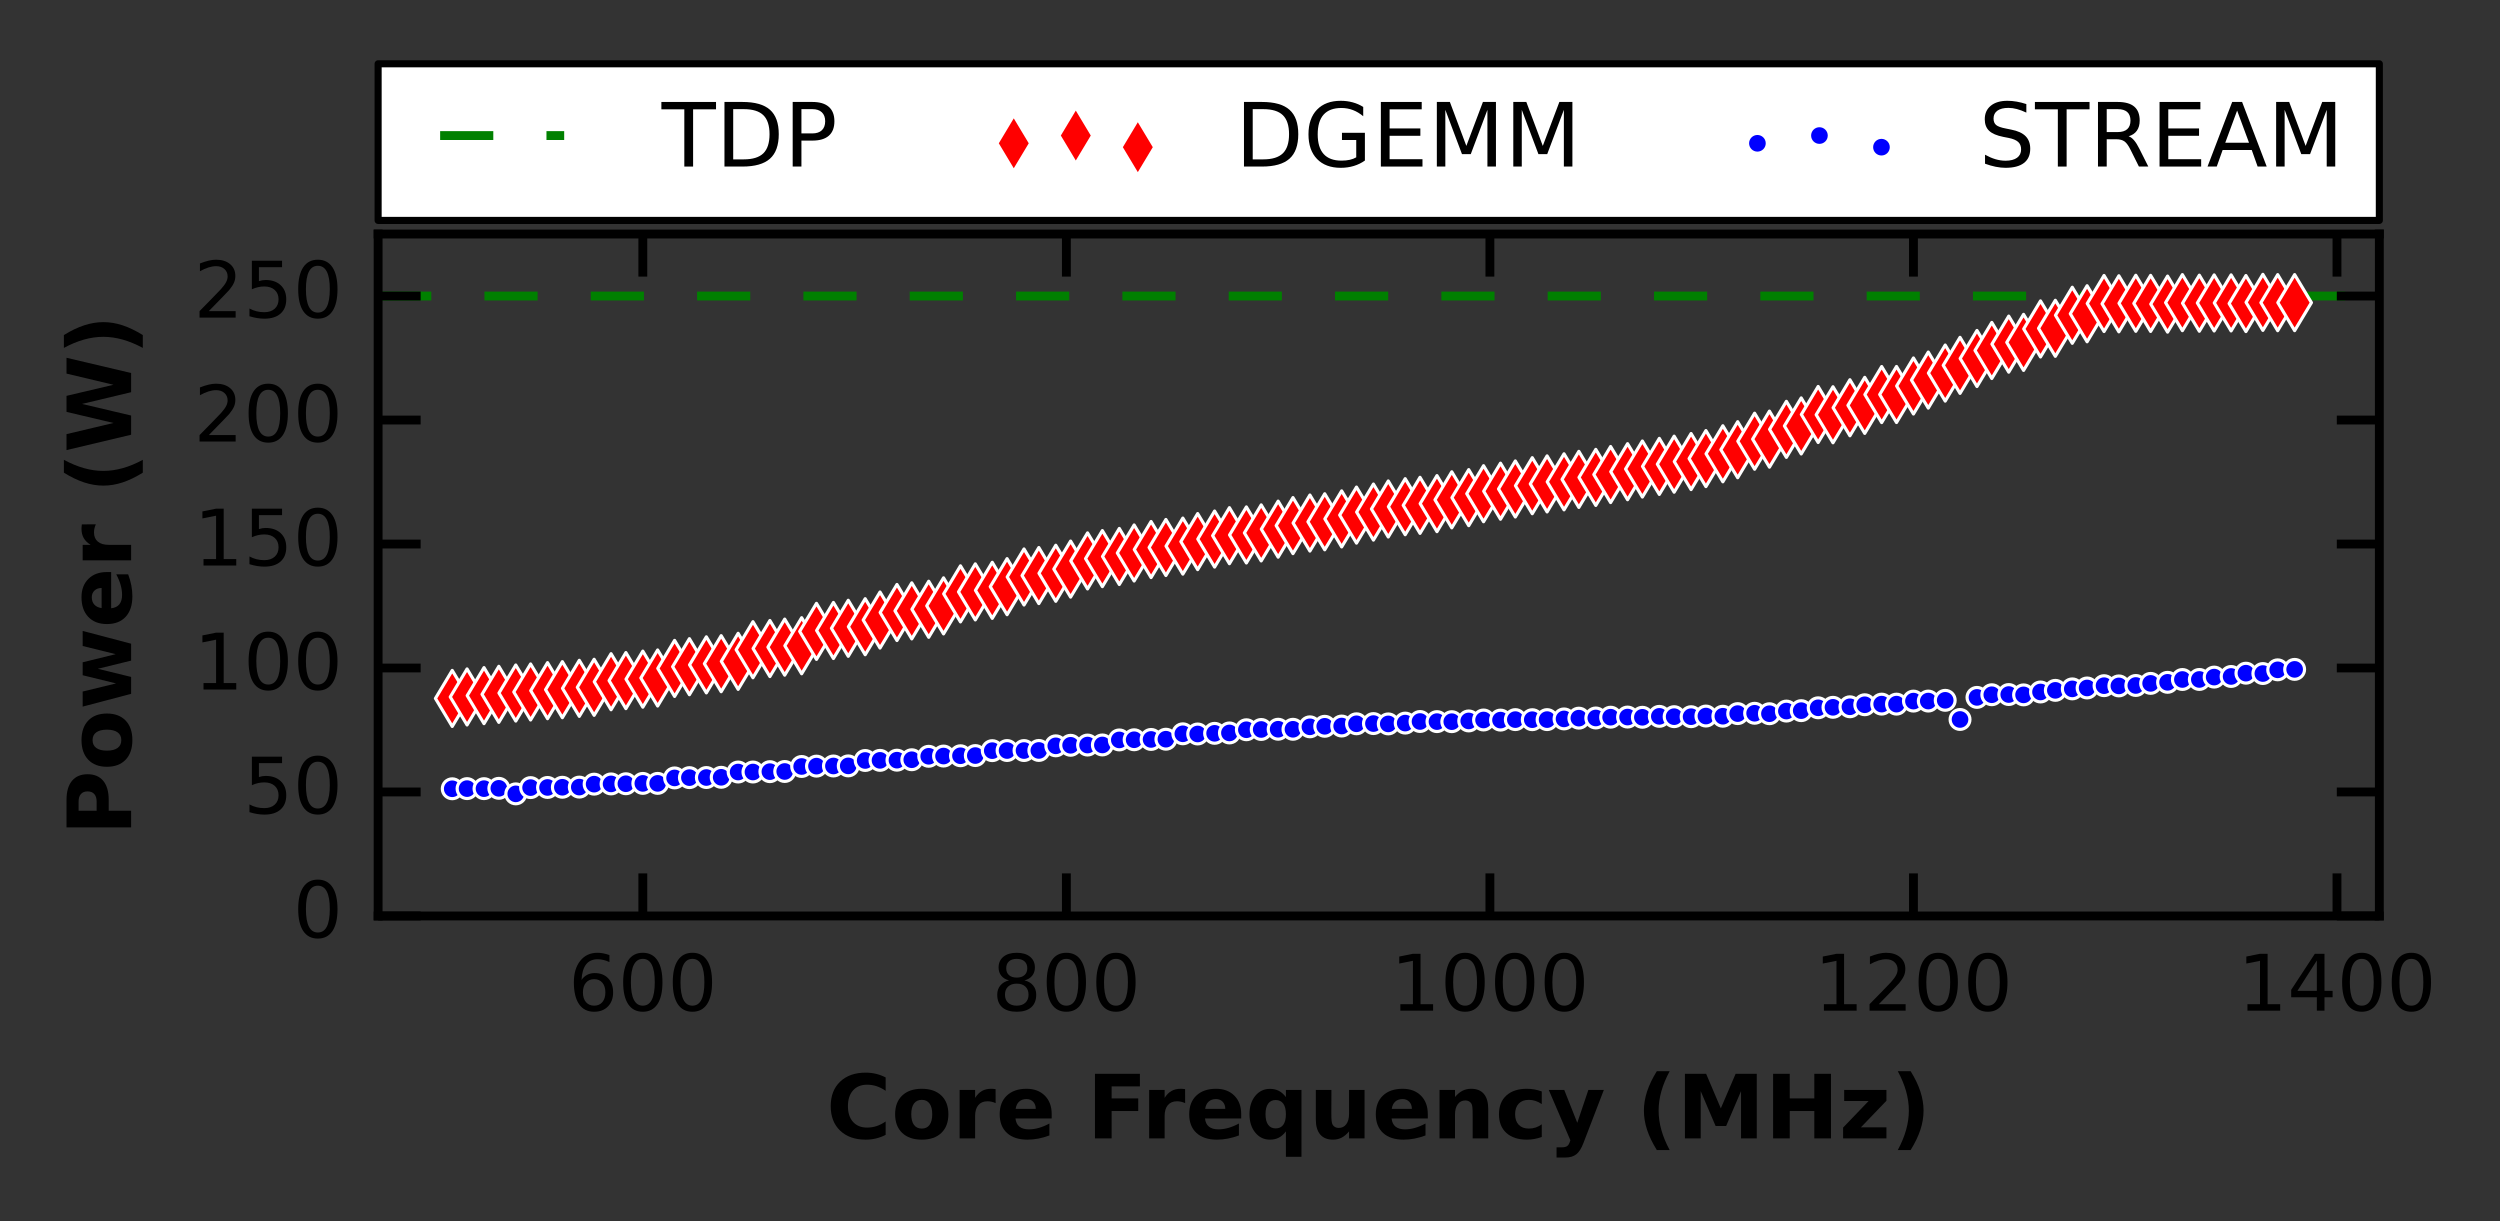 <?xml version="1.0" encoding="utf-8" standalone="no"?>
<!DOCTYPE svg PUBLIC "-//W3C//DTD SVG 1.1//EN"
  "http://www.w3.org/Graphics/SVG/1.1/DTD/svg11.dtd">
<!-- Created with matplotlib (https://matplotlib.org/) -->
<svg height="137.839pt" version="1.1" viewBox="0 0 282.156 137.839" width="282.156pt" xmlns="http://www.w3.org/2000/svg" xmlns:xlink="http://www.w3.org/1999/xlink">
 <rect x="0" y="0" width="282.156" height="137.839" fill="#333333" stroke="none"/>
 <defs>
  <style type="text/css">*{stroke-linecap:butt;stroke-linejoin:round;}</style>
 </defs>
 <g id="figure_1">
  <g id="patch_1">
   <path d="M 0 137.839 
L 282.156 137.839 
L 282.156 0 
L 0 0 
z
" style="fill:none;"/>
  </g>
  <g id="axes_1">
   <g id="patch_2">
    <path d="M 42.675 103.377 
L 268.538 103.377 
L 268.538 26.417 
L 42.675 26.417 
z
" style="fill:none;"/>
   </g>
   <g id="line2d_1">
    <path clip-path="url(#pa6b43db8f6)" d="M 42.675 33.414 
L 268.538 33.414 
" style="fill:none;stroke:#008000;stroke-dasharray:6,6;stroke-dashoffset:0;"/>
   </g>
   <g id="PathCollection_1">
    <defs>
     <path d="M -0 3.162 
L 1.897 0 
L 0 -3.162 
L -1.897 -0 
z
" id="m3a61715616" style="stroke:#ffffff;stroke-width:0.358;"/>
    </defs>
    <g clip-path="url(#pa6b43db8f6)">
     <use style="fill:#ff0000;stroke:#ffffff;stroke-width:0.358;" x="51.04" xlink:href="#m3a61715616" y="78.826"/>
     <use style="fill:#ff0000;stroke:#ffffff;stroke-width:0.358;" x="52.713" xlink:href="#m3a61715616" y="78.659"/>
     <use style="fill:#ff0000;stroke:#ffffff;stroke-width:0.358;" x="54.626" xlink:href="#m3a61715616" y="78.51"/>
     <use style="fill:#ff0000;stroke:#ffffff;stroke-width:0.358;" x="56.299" xlink:href="#m3a61715616" y="78.365"/>
     <use style="fill:#ff0000;stroke:#ffffff;stroke-width:0.358;" x="58.211" xlink:href="#m3a61715616" y="78.217"/>
     <use style="fill:#ff0000;stroke:#ffffff;stroke-width:0.358;" x="59.884" xlink:href="#m3a61715616" y="78.098"/>
     <use style="fill:#ff0000;stroke:#ffffff;stroke-width:0.358;" x="61.796" xlink:href="#m3a61715616" y="77.949"/>
     <use style="fill:#ff0000;stroke:#ffffff;stroke-width:0.358;" x="63.469" xlink:href="#m3a61715616" y="77.839"/>
     <use style="fill:#ff0000;stroke:#ffffff;stroke-width:0.358;" x="65.381" xlink:href="#m3a61715616" y="77.688"/>
     <use style="fill:#ff0000;stroke:#ffffff;stroke-width:0.358;" x="67.054" xlink:href="#m3a61715616" y="77.571"/>
     <use style="fill:#ff0000;stroke:#ffffff;stroke-width:0.358;" x="68.966" xlink:href="#m3a61715616" y="76.941"/>
     <use style="fill:#ff0000;stroke:#ffffff;stroke-width:0.358;" x="70.639" xlink:href="#m3a61715616" y="76.814"/>
     <use style="fill:#ff0000;stroke:#ffffff;stroke-width:0.358;" x="72.551" xlink:href="#m3a61715616" y="76.65"/>
     <use style="fill:#ff0000;stroke:#ffffff;stroke-width:0.358;" x="74.224" xlink:href="#m3a61715616" y="76.52"/>
     <use style="fill:#ff0000;stroke:#ffffff;stroke-width:0.358;" x="76.136" xlink:href="#m3a61715616" y="75.439"/>
     <use style="fill:#ff0000;stroke:#ffffff;stroke-width:0.358;" x="77.809" xlink:href="#m3a61715616" y="75.244"/>
     <use style="fill:#ff0000;stroke:#ffffff;stroke-width:0.358;" x="79.721" xlink:href="#m3a61715616" y="75.037"/>
     <use style="fill:#ff0000;stroke:#ffffff;stroke-width:0.358;" x="81.394" xlink:href="#m3a61715616" y="74.905"/>
     <use style="fill:#ff0000;stroke:#ffffff;stroke-width:0.358;" x="83.307" xlink:href="#m3a61715616" y="74.64"/>
     <use style="fill:#ff0000;stroke:#ffffff;stroke-width:0.358;" x="84.98" xlink:href="#m3a61715616" y="73.33"/>
     <use style="fill:#ff0000;stroke:#ffffff;stroke-width:0.358;" x="86.892" xlink:href="#m3a61715616" y="73.195"/>
     <use style="fill:#ff0000;stroke:#ffffff;stroke-width:0.358;" x="88.565" xlink:href="#m3a61715616" y="73.037"/>
     <use style="fill:#ff0000;stroke:#ffffff;stroke-width:0.358;" x="90.477" xlink:href="#m3a61715616" y="72.88"/>
     <use style="fill:#ff0000;stroke:#ffffff;stroke-width:0.358;" x="92.15" xlink:href="#m3a61715616" y="71.258"/>
     <use style="fill:#ff0000;stroke:#ffffff;stroke-width:0.358;" x="94.062" xlink:href="#m3a61715616" y="71.157"/>
     <use style="fill:#ff0000;stroke:#ffffff;stroke-width:0.358;" x="95.735" xlink:href="#m3a61715616" y="70.91"/>
     <use style="fill:#ff0000;stroke:#ffffff;stroke-width:0.358;" x="97.647" xlink:href="#m3a61715616" y="70.733"/>
     <use style="fill:#ff0000;stroke:#ffffff;stroke-width:0.358;" x="99.32" xlink:href="#m3a61715616" y="69.979"/>
     <use style="fill:#ff0000;stroke:#ffffff;stroke-width:0.358;" x="101.232" xlink:href="#m3a61715616" y="69.128"/>
     <use style="fill:#ff0000;stroke:#ffffff;stroke-width:0.358;" x="102.905" xlink:href="#m3a61715616" y="68.944"/>
     <use style="fill:#ff0000;stroke:#ffffff;stroke-width:0.358;" x="104.817" xlink:href="#m3a61715616" y="68.764"/>
     <use style="fill:#ff0000;stroke:#ffffff;stroke-width:0.358;" x="106.49" xlink:href="#m3a61715616" y="68.379"/>
     <use style="fill:#ff0000;stroke:#ffffff;stroke-width:0.358;" x="108.402" xlink:href="#m3a61715616" y="67.025"/>
     <use style="fill:#ff0000;stroke:#ffffff;stroke-width:0.358;" x="110.075" xlink:href="#m3a61715616" y="66.802"/>
     <use style="fill:#ff0000;stroke:#ffffff;stroke-width:0.358;" x="111.988" xlink:href="#m3a61715616" y="66.627"/>
     <use style="fill:#ff0000;stroke:#ffffff;stroke-width:0.358;" x="113.661" xlink:href="#m3a61715616" y="66.213"/>
     <use style="fill:#ff0000;stroke:#ffffff;stroke-width:0.358;" x="115.573" xlink:href="#m3a61715616" y="65.12"/>
     <use style="fill:#ff0000;stroke:#ffffff;stroke-width:0.358;" x="117.246" xlink:href="#m3a61715616" y="64.961"/>
     <use style="fill:#ff0000;stroke:#ffffff;stroke-width:0.358;" x="119.158" xlink:href="#m3a61715616" y="64.701"/>
     <use style="fill:#ff0000;stroke:#ffffff;stroke-width:0.358;" x="120.831" xlink:href="#m3a61715616" y="64.228"/>
     <use style="fill:#ff0000;stroke:#ffffff;stroke-width:0.358;" x="122.743" xlink:href="#m3a61715616" y="63.305"/>
     <use style="fill:#ff0000;stroke:#ffffff;stroke-width:0.358;" x="124.416" xlink:href="#m3a61715616" y="63.046"/>
     <use style="fill:#ff0000;stroke:#ffffff;stroke-width:0.358;" x="126.328" xlink:href="#m3a61715616" y="62.805"/>
     <use style="fill:#ff0000;stroke:#ffffff;stroke-width:0.358;" x="128.001" xlink:href="#m3a61715616" y="62.411"/>
     <use style="fill:#ff0000;stroke:#ffffff;stroke-width:0.358;" x="129.913" xlink:href="#m3a61715616" y="62.022"/>
     <use style="fill:#ff0000;stroke:#ffffff;stroke-width:0.358;" x="131.586" xlink:href="#m3a61715616" y="61.79"/>
     <use style="fill:#ff0000;stroke:#ffffff;stroke-width:0.358;" x="133.498" xlink:href="#m3a61715616" y="61.634"/>
     <use style="fill:#ff0000;stroke:#ffffff;stroke-width:0.358;" x="135.171" xlink:href="#m3a61715616" y="61.127"/>
     <use style="fill:#ff0000;stroke:#ffffff;stroke-width:0.358;" x="137.083" xlink:href="#m3a61715616" y="60.839"/>
     <use style="fill:#ff0000;stroke:#ffffff;stroke-width:0.358;" x="138.756" xlink:href="#m3a61715616" y="60.459"/>
     <use style="fill:#ff0000;stroke:#ffffff;stroke-width:0.358;" x="140.669" xlink:href="#m3a61715616" y="60.375"/>
     <use style="fill:#ff0000;stroke:#ffffff;stroke-width:0.358;" x="142.342" xlink:href="#m3a61715616" y="60.145"/>
     <use style="fill:#ff0000;stroke:#ffffff;stroke-width:0.358;" x="144.254" xlink:href="#m3a61715616" y="59.721"/>
     <use style="fill:#ff0000;stroke:#ffffff;stroke-width:0.358;" x="145.927" xlink:href="#m3a61715616" y="59.321"/>
     <use style="fill:#ff0000;stroke:#ffffff;stroke-width:0.358;" x="147.839" xlink:href="#m3a61715616" y="59.032"/>
     <use style="fill:#ff0000;stroke:#ffffff;stroke-width:0.358;" x="149.512" xlink:href="#m3a61715616" y="58.89"/>
     <use style="fill:#ff0000;stroke:#ffffff;stroke-width:0.358;" x="151.424" xlink:href="#m3a61715616" y="58.564"/>
     <use style="fill:#ff0000;stroke:#ffffff;stroke-width:0.358;" x="153.097" xlink:href="#m3a61715616" y="58.135"/>
     <use style="fill:#ff0000;stroke:#ffffff;stroke-width:0.358;" x="155.009" xlink:href="#m3a61715616" y="57.794"/>
     <use style="fill:#ff0000;stroke:#ffffff;stroke-width:0.358;" x="156.682" xlink:href="#m3a61715616" y="57.445"/>
     <use style="fill:#ff0000;stroke:#ffffff;stroke-width:0.358;" x="158.594" xlink:href="#m3a61715616" y="57.187"/>
     <use style="fill:#ff0000;stroke:#ffffff;stroke-width:0.358;" x="160.267" xlink:href="#m3a61715616" y="57.034"/>
     <use style="fill:#ff0000;stroke:#ffffff;stroke-width:0.358;" x="162.179" xlink:href="#m3a61715616" y="56.841"/>
     <use style="fill:#ff0000;stroke:#ffffff;stroke-width:0.358;" x="163.852" xlink:href="#m3a61715616" y="56.411"/>
     <use style="fill:#ff0000;stroke:#ffffff;stroke-width:0.358;" x="165.764" xlink:href="#m3a61715616" y="56.166"/>
     <use style="fill:#ff0000;stroke:#ffffff;stroke-width:0.358;" x="167.437" xlink:href="#m3a61715616" y="55.722"/>
     <use style="fill:#ff0000;stroke:#ffffff;stroke-width:0.358;" x="169.35" xlink:href="#m3a61715616" y="55.437"/>
     <use style="fill:#ff0000;stroke:#ffffff;stroke-width:0.358;" x="171.023" xlink:href="#m3a61715616" y="55.186"/>
     <use style="fill:#ff0000;stroke:#ffffff;stroke-width:0.358;" x="172.935" xlink:href="#m3a61715616" y="54.818"/>
     <use style="fill:#ff0000;stroke:#ffffff;stroke-width:0.358;" x="174.608" xlink:href="#m3a61715616" y="54.616"/>
     <use style="fill:#ff0000;stroke:#ffffff;stroke-width:0.358;" x="176.52" xlink:href="#m3a61715616" y="54.38"/>
     <use style="fill:#ff0000;stroke:#ffffff;stroke-width:0.358;" x="178.193" xlink:href="#m3a61715616" y="54.105"/>
     <use style="fill:#ff0000;stroke:#ffffff;stroke-width:0.358;" x="180.105" xlink:href="#m3a61715616" y="53.881"/>
     <use style="fill:#ff0000;stroke:#ffffff;stroke-width:0.358;" x="181.778" xlink:href="#m3a61715616" y="53.558"/>
     <use style="fill:#ff0000;stroke:#ffffff;stroke-width:0.358;" x="183.69" xlink:href="#m3a61715616" y="53.237"/>
     <use style="fill:#ff0000;stroke:#ffffff;stroke-width:0.358;" x="185.363" xlink:href="#m3a61715616" y="52.934"/>
     <use style="fill:#ff0000;stroke:#ffffff;stroke-width:0.358;" x="187.275" xlink:href="#m3a61715616" y="52.638"/>
     <use style="fill:#ff0000;stroke:#ffffff;stroke-width:0.358;" x="188.948" xlink:href="#m3a61715616" y="52.389"/>
     <use style="fill:#ff0000;stroke:#ffffff;stroke-width:0.358;" x="190.86" xlink:href="#m3a61715616" y="52.092"/>
     <use style="fill:#ff0000;stroke:#ffffff;stroke-width:0.358;" x="192.533" xlink:href="#m3a61715616" y="51.757"/>
     <use style="fill:#ff0000;stroke:#ffffff;stroke-width:0.358;" x="194.445" xlink:href="#m3a61715616" y="51.215"/>
     <use style="fill:#ff0000;stroke:#ffffff;stroke-width:0.358;" x="196.118" xlink:href="#m3a61715616" y="50.756"/>
     <use style="fill:#ff0000;stroke:#ffffff;stroke-width:0.358;" x="198.03" xlink:href="#m3a61715616" y="49.797"/>
     <use style="fill:#ff0000;stroke:#ffffff;stroke-width:0.358;" x="199.704" xlink:href="#m3a61715616" y="49.562"/>
     <use style="fill:#ff0000;stroke:#ffffff;stroke-width:0.358;" x="201.616" xlink:href="#m3a61715616" y="48.458"/>
     <use style="fill:#ff0000;stroke:#ffffff;stroke-width:0.358;" x="203.289" xlink:href="#m3a61715616" y="48.072"/>
     <use style="fill:#ff0000;stroke:#ffffff;stroke-width:0.358;" x="205.201" xlink:href="#m3a61715616" y="46.78"/>
     <use style="fill:#ff0000;stroke:#ffffff;stroke-width:0.358;" x="206.874" xlink:href="#m3a61715616" y="46.811"/>
     <use style="fill:#ff0000;stroke:#ffffff;stroke-width:0.358;" x="208.786" xlink:href="#m3a61715616" y="46.02"/>
     <use style="fill:#ff0000;stroke:#ffffff;stroke-width:0.358;" x="210.459" xlink:href="#m3a61715616" y="45.752"/>
     <use style="fill:#ff0000;stroke:#ffffff;stroke-width:0.358;" x="212.371" xlink:href="#m3a61715616" y="44.531"/>
     <use style="fill:#ff0000;stroke:#ffffff;stroke-width:0.358;" x="214.044" xlink:href="#m3a61715616" y="44.524"/>
     <use style="fill:#ff0000;stroke:#ffffff;stroke-width:0.358;" x="215.956" xlink:href="#m3a61715616" y="43.563"/>
     <use style="fill:#ff0000;stroke:#ffffff;stroke-width:0.358;" x="217.629" xlink:href="#m3a61715616" y="42.897"/>
     <use style="fill:#ff0000;stroke:#ffffff;stroke-width:0.358;" x="219.541" xlink:href="#m3a61715616" y="42.106"/>
     <use style="fill:#ff0000;stroke:#ffffff;stroke-width:0.358;" x="221.214" xlink:href="#m3a61715616" y="41.235"/>
     <use style="fill:#ff0000;stroke:#ffffff;stroke-width:0.358;" x="223.126" xlink:href="#m3a61715616" y="40.46"/>
     <use style="fill:#ff0000;stroke:#ffffff;stroke-width:0.358;" x="224.799" xlink:href="#m3a61715616" y="39.554"/>
     <use style="fill:#ff0000;stroke:#ffffff;stroke-width:0.358;" x="226.711" xlink:href="#m3a61715616" y="38.839"/>
     <use style="fill:#ff0000;stroke:#ffffff;stroke-width:0.358;" x="228.385" xlink:href="#m3a61715616" y="38.642"/>
     <use style="fill:#ff0000;stroke:#ffffff;stroke-width:0.358;" x="230.297" xlink:href="#m3a61715616" y="37.124"/>
     <use style="fill:#ff0000;stroke:#ffffff;stroke-width:0.358;" x="231.97" xlink:href="#m3a61715616" y="37.054"/>
     <use style="fill:#ff0000;stroke:#ffffff;stroke-width:0.358;" x="233.882" xlink:href="#m3a61715616" y="35.583"/>
     <use style="fill:#ff0000;stroke:#ffffff;stroke-width:0.358;" x="235.555" xlink:href="#m3a61715616" y="35.411"/>
     <use style="fill:#ff0000;stroke:#ffffff;stroke-width:0.358;" x="237.467" xlink:href="#m3a61715616" y="34.254"/>
     <use style="fill:#ff0000;stroke:#ffffff;stroke-width:0.358;" x="239.14" xlink:href="#m3a61715616" y="34.288"/>
     <use style="fill:#ff0000;stroke:#ffffff;stroke-width:0.358;" x="241.052" xlink:href="#m3a61715616" y="34.229"/>
     <use style="fill:#ff0000;stroke:#ffffff;stroke-width:0.358;" x="242.725" xlink:href="#m3a61715616" y="34.243"/>
     <use style="fill:#ff0000;stroke:#ffffff;stroke-width:0.358;" x="244.637" xlink:href="#m3a61715616" y="34.323"/>
     <use style="fill:#ff0000;stroke:#ffffff;stroke-width:0.358;" x="246.31" xlink:href="#m3a61715616" y="34.157"/>
     <use style="fill:#ff0000;stroke:#ffffff;stroke-width:0.358;" x="248.222" xlink:href="#m3a61715616" y="34.221"/>
     <use style="fill:#ff0000;stroke:#ffffff;stroke-width:0.358;" x="249.895" xlink:href="#m3a61715616" y="34.191"/>
     <use style="fill:#ff0000;stroke:#ffffff;stroke-width:0.358;" x="251.807" xlink:href="#m3a61715616" y="34.187"/>
     <use style="fill:#ff0000;stroke:#ffffff;stroke-width:0.358;" x="253.48" xlink:href="#m3a61715616" y="34.259"/>
     <use style="fill:#ff0000;stroke:#ffffff;stroke-width:0.358;" x="255.392" xlink:href="#m3a61715616" y="34.124"/>
     <use style="fill:#ff0000;stroke:#ffffff;stroke-width:0.358;" x="257.066" xlink:href="#m3a61715616" y="34.159"/>
     <use style="fill:#ff0000;stroke:#ffffff;stroke-width:0.358;" x="258.978" xlink:href="#m3a61715616" y="34.155"/>
    </g>
   </g>
   <g id="PathCollection_2">
    <defs>
     <path d="M 0 1.118 
C 0.297 1.118 0.581 1 0.791 0.791 
C 1 0.581 1.118 0.297 1.118 0 
C 1.118 -0.297 1 -0.581 0.791 -0.791 
C 0.581 -1 0.297 -1.118 0 -1.118 
C -0.297 -1.118 -0.581 -1 -0.791 -0.791 
C -1 -0.581 -1.118 -0.297 -1.118 0 
C -1.118 0.297 -1 0.581 -0.791 0.791 
C -0.581 1 -0.297 1.118 0 1.118 
z
" id="m3065412490" style="stroke:#ffffff;stroke-width:0.358;"/>
    </defs>
    <g clip-path="url(#pa6b43db8f6)">
     <use style="fill:#0000ff;stroke:#ffffff;stroke-width:0.358;" x="51.04" xlink:href="#m3065412490" y="89.023"/>
     <use style="fill:#0000ff;stroke:#ffffff;stroke-width:0.358;" x="52.713" xlink:href="#m3065412490" y="89.005"/>
     <use style="fill:#0000ff;stroke:#ffffff;stroke-width:0.358;" x="54.626" xlink:href="#m3065412490" y="89.009"/>
     <use style="fill:#0000ff;stroke:#ffffff;stroke-width:0.358;" x="56.299" xlink:href="#m3065412490" y="88.972"/>
     <use style="fill:#0000ff;stroke:#ffffff;stroke-width:0.358;" x="58.211" xlink:href="#m3065412490" y="89.597"/>
     <use style="fill:#0000ff;stroke:#ffffff;stroke-width:0.358;" x="59.884" xlink:href="#m3065412490" y="88.891"/>
     <use style="fill:#0000ff;stroke:#ffffff;stroke-width:0.358;" x="61.796" xlink:href="#m3065412490" y="88.874"/>
     <use style="fill:#0000ff;stroke:#ffffff;stroke-width:0.358;" x="63.469" xlink:href="#m3065412490" y="88.853"/>
     <use style="fill:#0000ff;stroke:#ffffff;stroke-width:0.358;" x="65.381" xlink:href="#m3065412490" y="88.834"/>
     <use style="fill:#0000ff;stroke:#ffffff;stroke-width:0.358;" x="67.054" xlink:href="#m3065412490" y="88.502"/>
     <use style="fill:#0000ff;stroke:#ffffff;stroke-width:0.358;" x="68.966" xlink:href="#m3065412490" y="88.475"/>
     <use style="fill:#0000ff;stroke:#ffffff;stroke-width:0.358;" x="70.639" xlink:href="#m3065412490" y="88.455"/>
     <use style="fill:#0000ff;stroke:#ffffff;stroke-width:0.358;" x="72.551" xlink:href="#m3065412490" y="88.416"/>
     <use style="fill:#0000ff;stroke:#ffffff;stroke-width:0.358;" x="74.224" xlink:href="#m3065412490" y="88.414"/>
     <use style="fill:#0000ff;stroke:#ffffff;stroke-width:0.358;" x="76.136" xlink:href="#m3065412490" y="87.798"/>
     <use style="fill:#0000ff;stroke:#ffffff;stroke-width:0.358;" x="77.809" xlink:href="#m3065412490" y="87.765"/>
     <use style="fill:#0000ff;stroke:#ffffff;stroke-width:0.358;" x="79.721" xlink:href="#m3065412490" y="87.753"/>
     <use style="fill:#0000ff;stroke:#ffffff;stroke-width:0.358;" x="81.394" xlink:href="#m3065412490" y="87.728"/>
     <use style="fill:#0000ff;stroke:#ffffff;stroke-width:0.358;" x="83.307" xlink:href="#m3065412490" y="87.132"/>
     <use style="fill:#0000ff;stroke:#ffffff;stroke-width:0.358;" x="84.98" xlink:href="#m3065412490" y="87.131"/>
     <use style="fill:#0000ff;stroke:#ffffff;stroke-width:0.358;" x="86.892" xlink:href="#m3065412490" y="87.09"/>
     <use style="fill:#0000ff;stroke:#ffffff;stroke-width:0.358;" x="88.565" xlink:href="#m3065412490" y="87.072"/>
     <use style="fill:#0000ff;stroke:#ffffff;stroke-width:0.358;" x="90.477" xlink:href="#m3065412490" y="86.507"/>
     <use style="fill:#0000ff;stroke:#ffffff;stroke-width:0.358;" x="92.15" xlink:href="#m3065412490" y="86.468"/>
     <use style="fill:#0000ff;stroke:#ffffff;stroke-width:0.358;" x="94.062" xlink:href="#m3065412490" y="86.451"/>
     <use style="fill:#0000ff;stroke:#ffffff;stroke-width:0.358;" x="95.735" xlink:href="#m3065412490" y="86.44"/>
     <use style="fill:#0000ff;stroke:#ffffff;stroke-width:0.358;" x="97.647" xlink:href="#m3065412490" y="85.83"/>
     <use style="fill:#0000ff;stroke:#ffffff;stroke-width:0.358;" x="99.32" xlink:href="#m3065412490" y="85.816"/>
     <use style="fill:#0000ff;stroke:#ffffff;stroke-width:0.358;" x="101.232" xlink:href="#m3065412490" y="85.795"/>
     <use style="fill:#0000ff;stroke:#ffffff;stroke-width:0.358;" x="102.905" xlink:href="#m3065412490" y="85.746"/>
     <use style="fill:#0000ff;stroke:#ffffff;stroke-width:0.358;" x="104.817" xlink:href="#m3065412490" y="85.356"/>
     <use style="fill:#0000ff;stroke:#ffffff;stroke-width:0.358;" x="106.49" xlink:href="#m3065412490" y="85.33"/>
     <use style="fill:#0000ff;stroke:#ffffff;stroke-width:0.358;" x="108.402" xlink:href="#m3065412490" y="85.296"/>
     <use style="fill:#0000ff;stroke:#ffffff;stroke-width:0.358;" x="110.075" xlink:href="#m3065412490" y="85.274"/>
     <use style="fill:#0000ff;stroke:#ffffff;stroke-width:0.358;" x="111.988" xlink:href="#m3065412490" y="84.72"/>
     <use style="fill:#0000ff;stroke:#ffffff;stroke-width:0.358;" x="113.661" xlink:href="#m3065412490" y="84.706"/>
     <use style="fill:#0000ff;stroke:#ffffff;stroke-width:0.358;" x="115.573" xlink:href="#m3065412490" y="84.708"/>
     <use style="fill:#0000ff;stroke:#ffffff;stroke-width:0.358;" x="117.246" xlink:href="#m3065412490" y="84.697"/>
     <use style="fill:#0000ff;stroke:#ffffff;stroke-width:0.358;" x="119.158" xlink:href="#m3065412490" y="84.176"/>
     <use style="fill:#0000ff;stroke:#ffffff;stroke-width:0.358;" x="120.831" xlink:href="#m3065412490" y="84.115"/>
     <use style="fill:#0000ff;stroke:#ffffff;stroke-width:0.358;" x="122.743" xlink:href="#m3065412490" y="84.088"/>
     <use style="fill:#0000ff;stroke:#ffffff;stroke-width:0.358;" x="124.416" xlink:href="#m3065412490" y="84.077"/>
     <use style="fill:#0000ff;stroke:#ffffff;stroke-width:0.358;" x="126.328" xlink:href="#m3065412490" y="83.51"/>
     <use style="fill:#0000ff;stroke:#ffffff;stroke-width:0.358;" x="128.001" xlink:href="#m3065412490" y="83.491"/>
     <use style="fill:#0000ff;stroke:#ffffff;stroke-width:0.358;" x="129.913" xlink:href="#m3065412490" y="83.455"/>
     <use style="fill:#0000ff;stroke:#ffffff;stroke-width:0.358;" x="131.586" xlink:href="#m3065412490" y="83.429"/>
     <use style="fill:#0000ff;stroke:#ffffff;stroke-width:0.358;" x="133.498" xlink:href="#m3065412490" y="82.819"/>
     <use style="fill:#0000ff;stroke:#ffffff;stroke-width:0.358;" x="135.171" xlink:href="#m3065412490" y="82.839"/>
     <use style="fill:#0000ff;stroke:#ffffff;stroke-width:0.358;" x="137.083" xlink:href="#m3065412490" y="82.765"/>
     <use style="fill:#0000ff;stroke:#ffffff;stroke-width:0.358;" x="138.756" xlink:href="#m3065412490" y="82.721"/>
     <use style="fill:#0000ff;stroke:#ffffff;stroke-width:0.358;" x="140.669" xlink:href="#m3065412490" y="82.361"/>
     <use style="fill:#0000ff;stroke:#ffffff;stroke-width:0.358;" x="142.342" xlink:href="#m3065412490" y="82.33"/>
     <use style="fill:#0000ff;stroke:#ffffff;stroke-width:0.358;" x="144.254" xlink:href="#m3065412490" y="82.303"/>
     <use style="fill:#0000ff;stroke:#ffffff;stroke-width:0.358;" x="145.927" xlink:href="#m3065412490" y="82.309"/>
     <use style="fill:#0000ff;stroke:#ffffff;stroke-width:0.358;" x="147.839" xlink:href="#m3065412490" y="82.031"/>
     <use style="fill:#0000ff;stroke:#ffffff;stroke-width:0.358;" x="149.512" xlink:href="#m3065412490" y="81.971"/>
     <use style="fill:#0000ff;stroke:#ffffff;stroke-width:0.358;" x="151.424" xlink:href="#m3065412490" y="81.942"/>
     <use style="fill:#0000ff;stroke:#ffffff;stroke-width:0.358;" x="153.097" xlink:href="#m3065412490" y="81.689"/>
     <use style="fill:#0000ff;stroke:#ffffff;stroke-width:0.358;" x="155.009" xlink:href="#m3065412490" y="81.664"/>
     <use style="fill:#0000ff;stroke:#ffffff;stroke-width:0.358;" x="156.682" xlink:href="#m3065412490" y="81.702"/>
     <use style="fill:#0000ff;stroke:#ffffff;stroke-width:0.358;" x="158.594" xlink:href="#m3065412490" y="81.61"/>
     <use style="fill:#0000ff;stroke:#ffffff;stroke-width:0.358;" x="160.267" xlink:href="#m3065412490" y="81.43"/>
     <use style="fill:#0000ff;stroke:#ffffff;stroke-width:0.358;" x="162.179" xlink:href="#m3065412490" y="81.443"/>
     <use style="fill:#0000ff;stroke:#ffffff;stroke-width:0.358;" x="163.852" xlink:href="#m3065412490" y="81.45"/>
     <use style="fill:#0000ff;stroke:#ffffff;stroke-width:0.358;" x="165.764" xlink:href="#m3065412490" y="81.367"/>
     <use style="fill:#0000ff;stroke:#ffffff;stroke-width:0.358;" x="167.437" xlink:href="#m3065412490" y="81.26"/>
     <use style="fill:#0000ff;stroke:#ffffff;stroke-width:0.358;" x="169.35" xlink:href="#m3065412490" y="81.273"/>
     <use style="fill:#0000ff;stroke:#ffffff;stroke-width:0.358;" x="171.023" xlink:href="#m3065412490" y="81.217"/>
     <use style="fill:#0000ff;stroke:#ffffff;stroke-width:0.358;" x="172.935" xlink:href="#m3065412490" y="81.226"/>
     <use style="fill:#0000ff;stroke:#ffffff;stroke-width:0.358;" x="174.608" xlink:href="#m3065412490" y="81.216"/>
     <use style="fill:#0000ff;stroke:#ffffff;stroke-width:0.358;" x="176.52" xlink:href="#m3065412490" y="81.139"/>
     <use style="fill:#0000ff;stroke:#ffffff;stroke-width:0.358;" x="178.193" xlink:href="#m3065412490" y="81.053"/>
     <use style="fill:#0000ff;stroke:#ffffff;stroke-width:0.358;" x="180.105" xlink:href="#m3065412490" y="81.033"/>
     <use style="fill:#0000ff;stroke:#ffffff;stroke-width:0.358;" x="181.778" xlink:href="#m3065412490" y="80.945"/>
     <use style="fill:#0000ff;stroke:#ffffff;stroke-width:0.358;" x="183.69" xlink:href="#m3065412490" y="80.93"/>
     <use style="fill:#0000ff;stroke:#ffffff;stroke-width:0.358;" x="185.363" xlink:href="#m3065412490" y="80.955"/>
     <use style="fill:#0000ff;stroke:#ffffff;stroke-width:0.358;" x="187.275" xlink:href="#m3065412490" y="80.849"/>
     <use style="fill:#0000ff;stroke:#ffffff;stroke-width:0.358;" x="188.948" xlink:href="#m3065412490" y="80.885"/>
     <use style="fill:#0000ff;stroke:#ffffff;stroke-width:0.358;" x="190.86" xlink:href="#m3065412490" y="80.888"/>
     <use style="fill:#0000ff;stroke:#ffffff;stroke-width:0.358;" x="192.533" xlink:href="#m3065412490" y="80.815"/>
     <use style="fill:#0000ff;stroke:#ffffff;stroke-width:0.358;" x="194.445" xlink:href="#m3065412490" y="80.835"/>
     <use style="fill:#0000ff;stroke:#ffffff;stroke-width:0.358;" x="196.118" xlink:href="#m3065412490" y="80.539"/>
     <use style="fill:#0000ff;stroke:#ffffff;stroke-width:0.358;" x="198.03" xlink:href="#m3065412490" y="80.501"/>
     <use style="fill:#0000ff;stroke:#ffffff;stroke-width:0.358;" x="199.704" xlink:href="#m3065412490" y="80.552"/>
     <use style="fill:#0000ff;stroke:#ffffff;stroke-width:0.358;" x="201.616" xlink:href="#m3065412490" y="80.254"/>
     <use style="fill:#0000ff;stroke:#ffffff;stroke-width:0.358;" x="203.289" xlink:href="#m3065412490" y="80.205"/>
     <use style="fill:#0000ff;stroke:#ffffff;stroke-width:0.358;" x="205.201" xlink:href="#m3065412490" y="79.884"/>
     <use style="fill:#0000ff;stroke:#ffffff;stroke-width:0.358;" x="206.874" xlink:href="#m3065412490" y="79.83"/>
     <use style="fill:#0000ff;stroke:#ffffff;stroke-width:0.358;" x="208.786" xlink:href="#m3065412490" y="79.769"/>
     <use style="fill:#0000ff;stroke:#ffffff;stroke-width:0.358;" x="210.459" xlink:href="#m3065412490" y="79.54"/>
     <use style="fill:#0000ff;stroke:#ffffff;stroke-width:0.358;" x="212.371" xlink:href="#m3065412490" y="79.469"/>
     <use style="fill:#0000ff;stroke:#ffffff;stroke-width:0.358;" x="214.044" xlink:href="#m3065412490" y="79.471"/>
     <use style="fill:#0000ff;stroke:#ffffff;stroke-width:0.358;" x="215.956" xlink:href="#m3065412490" y="79.128"/>
     <use style="fill:#0000ff;stroke:#ffffff;stroke-width:0.358;" x="217.629" xlink:href="#m3065412490" y="79.124"/>
     <use style="fill:#0000ff;stroke:#ffffff;stroke-width:0.358;" x="219.541" xlink:href="#m3065412490" y="79.04"/>
     <use style="fill:#0000ff;stroke:#ffffff;stroke-width:0.358;" x="221.214" xlink:href="#m3065412490" y="81.201"/>
     <use style="fill:#0000ff;stroke:#ffffff;stroke-width:0.358;" x="223.126" xlink:href="#m3065412490" y="78.71"/>
     <use style="fill:#0000ff;stroke:#ffffff;stroke-width:0.358;" x="224.799" xlink:href="#m3065412490" y="78.41"/>
     <use style="fill:#0000ff;stroke:#ffffff;stroke-width:0.358;" x="226.711" xlink:href="#m3065412490" y="78.387"/>
     <use style="fill:#0000ff;stroke:#ffffff;stroke-width:0.358;" x="228.385" xlink:href="#m3065412490" y="78.425"/>
     <use style="fill:#0000ff;stroke:#ffffff;stroke-width:0.358;" x="230.297" xlink:href="#m3065412490" y="78.098"/>
     <use style="fill:#0000ff;stroke:#ffffff;stroke-width:0.358;" x="231.97" xlink:href="#m3065412490" y="77.915"/>
     <use style="fill:#0000ff;stroke:#ffffff;stroke-width:0.358;" x="233.882" xlink:href="#m3065412490" y="77.749"/>
     <use style="fill:#0000ff;stroke:#ffffff;stroke-width:0.358;" x="235.555" xlink:href="#m3065412490" y="77.646"/>
     <use style="fill:#0000ff;stroke:#ffffff;stroke-width:0.358;" x="237.467" xlink:href="#m3065412490" y="77.387"/>
     <use style="fill:#0000ff;stroke:#ffffff;stroke-width:0.358;" x="239.14" xlink:href="#m3065412490" y="77.414"/>
     <use style="fill:#0000ff;stroke:#ffffff;stroke-width:0.358;" x="241.052" xlink:href="#m3065412490" y="77.365"/>
     <use style="fill:#0000ff;stroke:#ffffff;stroke-width:0.358;" x="242.725" xlink:href="#m3065412490" y="77.128"/>
     <use style="fill:#0000ff;stroke:#ffffff;stroke-width:0.358;" x="244.637" xlink:href="#m3065412490" y="77.009"/>
     <use style="fill:#0000ff;stroke:#ffffff;stroke-width:0.358;" x="246.31" xlink:href="#m3065412490" y="76.689"/>
     <use style="fill:#0000ff;stroke:#ffffff;stroke-width:0.358;" x="248.222" xlink:href="#m3065412490" y="76.685"/>
     <use style="fill:#0000ff;stroke:#ffffff;stroke-width:0.358;" x="249.895" xlink:href="#m3065412490" y="76.419"/>
     <use style="fill:#0000ff;stroke:#ffffff;stroke-width:0.358;" x="251.807" xlink:href="#m3065412490" y="76.348"/>
     <use style="fill:#0000ff;stroke:#ffffff;stroke-width:0.358;" x="253.48" xlink:href="#m3065412490" y="75.977"/>
     <use style="fill:#0000ff;stroke:#ffffff;stroke-width:0.358;" x="255.392" xlink:href="#m3065412490" y="76.017"/>
     <use style="fill:#0000ff;stroke:#ffffff;stroke-width:0.358;" x="257.066" xlink:href="#m3065412490" y="75.599"/>
     <use style="fill:#0000ff;stroke:#ffffff;stroke-width:0.358;" x="258.978" xlink:href="#m3065412490" y="75.548"/>
    </g>
   </g>
   <g id="patch_3">
    <path d="M 42.675 103.377 
L 42.675 26.417 
" style="fill:none;stroke:#000000;stroke-linecap:square;stroke-linejoin:miter;"/>
   </g>
   <g id="patch_4">
    <path d="M 268.538 103.377 
L 268.538 26.417 
" style="fill:none;stroke:#000000;stroke-linecap:square;stroke-linejoin:miter;"/>
   </g>
   <g id="patch_5">
    <path d="M 42.675 103.377 
L 268.538 103.377 
" style="fill:none;stroke:#000000;stroke-linecap:square;stroke-linejoin:miter;"/>
   </g>
   <g id="patch_6">
    <path d="M 42.675 26.417 
L 268.538 26.417 
" style="fill:none;stroke:#000000;stroke-linecap:square;stroke-linejoin:miter;"/>
   </g>
   <g id="matplotlib.axis_1">
    <g id="xtick_1">
     <g id="line2d_2">
      <defs>
       <path d="M 0 0 
L 0 -4.8 
" id="m52764b692e" style="stroke:#000000;"/>
      </defs>
      <g>
       <use style="stroke:#000000;" x="72.551" xlink:href="#m52764b692e" y="103.377"/>
      </g>
     </g>
     <g id="line2d_3">
      <defs>
       <path d="M 0 0 
L 0 4.8 
" id="m31737287c4" style="stroke:#000000;"/>
      </defs>
      <g>
       <use style="stroke:#000000;" x="72.551" xlink:href="#m31737287c4" y="26.417"/>
      </g>
     </g>
     <g id="text_1">
      <!-- 600 -->
      <g transform="translate(64.153 114.064)scale(0.088 -0.088)">
       <defs>
        <path d="M 33.016 40.375 
Q 26.375 40.375 22.484 35.828 
Q 18.609 31.297 18.609 23.391 
Q 18.609 15.531 22.484 10.953 
Q 26.375 6.391 33.016 6.391 
Q 39.656 6.391 43.531 10.953 
Q 47.406 15.531 47.406 23.391 
Q 47.406 31.297 43.531 35.828 
Q 39.656 40.375 33.016 40.375 
z
M 52.594 71.297 
L 52.594 62.312 
Q 48.875 64.062 45.094 64.984 
Q 41.312 65.922 37.594 65.922 
Q 27.828 65.922 22.672 59.328 
Q 17.531 52.734 16.797 39.406 
Q 19.672 43.656 24.016 45.922 
Q 28.375 48.188 33.594 48.188 
Q 44.578 48.188 50.953 41.516 
Q 57.328 34.859 57.328 23.391 
Q 57.328 12.156 50.688 5.359 
Q 44.047 -1.422 33.016 -1.422 
Q 20.359 -1.422 13.672 8.266 
Q 6.984 17.969 6.984 36.375 
Q 6.984 53.656 15.188 63.938 
Q 23.391 74.219 37.203 74.219 
Q 40.922 74.219 44.703 73.484 
Q 48.484 72.75 52.594 71.297 
z
" id="DejaVuSans-54"/>
        <path d="M 31.781 66.406 
Q 24.172 66.406 20.328 58.906 
Q 16.5 51.422 16.5 36.375 
Q 16.5 21.391 20.328 13.891 
Q 24.172 6.391 31.781 6.391 
Q 39.453 6.391 43.281 13.891 
Q 47.125 21.391 47.125 36.375 
Q 47.125 51.422 43.281 58.906 
Q 39.453 66.406 31.781 66.406 
z
M 31.781 74.219 
Q 44.047 74.219 50.516 64.516 
Q 56.984 54.828 56.984 36.375 
Q 56.984 17.969 50.516 8.266 
Q 44.047 -1.422 31.781 -1.422 
Q 19.531 -1.422 13.062 8.266 
Q 6.594 17.969 6.594 36.375 
Q 6.594 54.828 13.062 64.516 
Q 19.531 74.219 31.781 74.219 
z
" id="DejaVuSans-48"/>
       </defs>
       <use xlink:href="#DejaVuSans-54"/>
       <use x="63.623" xlink:href="#DejaVuSans-48"/>
       <use x="127.246" xlink:href="#DejaVuSans-48"/>
      </g>
     </g>
    </g>
    <g id="xtick_2">
     <g id="line2d_4">
      <g>
       <use style="stroke:#000000;" x="120.353" xlink:href="#m52764b692e" y="103.377"/>
      </g>
     </g>
     <g id="line2d_5">
      <g>
       <use style="stroke:#000000;" x="120.353" xlink:href="#m31737287c4" y="26.417"/>
      </g>
     </g>
     <g id="text_2">
      <!-- 800 -->
      <g transform="translate(111.954 114.064)scale(0.088 -0.088)">
       <defs>
        <path d="M 31.781 34.625 
Q 24.75 34.625 20.719 30.859 
Q 16.703 27.094 16.703 20.516 
Q 16.703 13.922 20.719 10.156 
Q 24.75 6.391 31.781 6.391 
Q 38.812 6.391 42.859 10.172 
Q 46.922 13.969 46.922 20.516 
Q 46.922 27.094 42.891 30.859 
Q 38.875 34.625 31.781 34.625 
z
M 21.922 38.812 
Q 15.578 40.375 12.031 44.719 
Q 8.5 49.078 8.5 55.328 
Q 8.5 64.062 14.719 69.141 
Q 20.953 74.219 31.781 74.219 
Q 42.672 74.219 48.875 69.141 
Q 55.078 64.062 55.078 55.328 
Q 55.078 49.078 51.531 44.719 
Q 48 40.375 41.703 38.812 
Q 48.828 37.156 52.797 32.312 
Q 56.781 27.484 56.781 20.516 
Q 56.781 9.906 50.312 4.234 
Q 43.844 -1.422 31.781 -1.422 
Q 19.734 -1.422 13.25 4.234 
Q 6.781 9.906 6.781 20.516 
Q 6.781 27.484 10.781 32.312 
Q 14.797 37.156 21.922 38.812 
z
M 18.312 54.391 
Q 18.312 48.734 21.844 45.562 
Q 25.391 42.391 31.781 42.391 
Q 38.141 42.391 41.719 45.562 
Q 45.312 48.734 45.312 54.391 
Q 45.312 60.062 41.719 63.234 
Q 38.141 66.406 31.781 66.406 
Q 25.391 66.406 21.844 63.234 
Q 18.312 60.062 18.312 54.391 
z
" id="DejaVuSans-56"/>
       </defs>
       <use xlink:href="#DejaVuSans-56"/>
       <use x="63.623" xlink:href="#DejaVuSans-48"/>
       <use x="127.246" xlink:href="#DejaVuSans-48"/>
      </g>
     </g>
    </g>
    <g id="xtick_3">
     <g id="line2d_6">
      <g>
       <use style="stroke:#000000;" x="168.154" xlink:href="#m52764b692e" y="103.377"/>
      </g>
     </g>
     <g id="line2d_7">
      <g>
       <use style="stroke:#000000;" x="168.154" xlink:href="#m31737287c4" y="26.417"/>
      </g>
     </g>
     <g id="text_3">
      <!-- 1000 -->
      <g transform="translate(156.956 114.064)scale(0.088 -0.088)">
       <defs>
        <path d="M 12.406 8.297 
L 28.516 8.297 
L 28.516 63.922 
L 10.984 60.406 
L 10.984 69.391 
L 28.422 72.906 
L 38.281 72.906 
L 38.281 8.297 
L 54.391 8.297 
L 54.391 0 
L 12.406 0 
z
" id="DejaVuSans-49"/>
       </defs>
       <use xlink:href="#DejaVuSans-49"/>
       <use x="63.623" xlink:href="#DejaVuSans-48"/>
       <use x="127.246" xlink:href="#DejaVuSans-48"/>
       <use x="190.869" xlink:href="#DejaVuSans-48"/>
      </g>
     </g>
    </g>
    <g id="xtick_4">
     <g id="line2d_8">
      <g>
       <use style="stroke:#000000;" x="215.956" xlink:href="#m52764b692e" y="103.377"/>
      </g>
     </g>
     <g id="line2d_9">
      <g>
       <use style="stroke:#000000;" x="215.956" xlink:href="#m31737287c4" y="26.417"/>
      </g>
     </g>
     <g id="text_4">
      <!-- 1200 -->
      <g transform="translate(204.758 114.064)scale(0.088 -0.088)">
       <defs>
        <path d="M 19.188 8.297 
L 53.609 8.297 
L 53.609 0 
L 7.328 0 
L 7.328 8.297 
Q 12.938 14.109 22.625 23.891 
Q 32.328 33.688 34.812 36.531 
Q 39.547 41.844 41.422 45.531 
Q 43.312 49.219 43.312 52.781 
Q 43.312 58.594 39.234 62.25 
Q 35.156 65.922 28.609 65.922 
Q 23.969 65.922 18.812 64.312 
Q 13.672 62.703 7.812 59.422 
L 7.812 69.391 
Q 13.766 71.781 18.938 73 
Q 24.125 74.219 28.422 74.219 
Q 39.75 74.219 46.484 68.547 
Q 53.219 62.891 53.219 53.422 
Q 53.219 48.922 51.531 44.891 
Q 49.859 40.875 45.406 35.406 
Q 44.188 33.984 37.641 27.219 
Q 31.109 20.453 19.188 8.297 
z
" id="DejaVuSans-50"/>
       </defs>
       <use xlink:href="#DejaVuSans-49"/>
       <use x="63.623" xlink:href="#DejaVuSans-50"/>
       <use x="127.246" xlink:href="#DejaVuSans-48"/>
       <use x="190.869" xlink:href="#DejaVuSans-48"/>
      </g>
     </g>
    </g>
    <g id="xtick_5">
     <g id="line2d_10">
      <g>
       <use style="stroke:#000000;" x="263.758" xlink:href="#m52764b692e" y="103.377"/>
      </g>
     </g>
     <g id="line2d_11">
      <g>
       <use style="stroke:#000000;" x="263.758" xlink:href="#m31737287c4" y="26.417"/>
      </g>
     </g>
     <g id="text_5">
      <!-- 1400 -->
      <g transform="translate(252.56 114.064)scale(0.088 -0.088)">
       <defs>
        <path d="M 37.797 64.312 
L 12.891 25.391 
L 37.797 25.391 
z
M 35.203 72.906 
L 47.609 72.906 
L 47.609 25.391 
L 58.016 25.391 
L 58.016 17.188 
L 47.609 17.188 
L 47.609 0 
L 37.797 0 
L 37.797 17.188 
L 4.891 17.188 
L 4.891 26.703 
z
" id="DejaVuSans-52"/>
       </defs>
       <use xlink:href="#DejaVuSans-49"/>
       <use x="63.623" xlink:href="#DejaVuSans-52"/>
       <use x="127.246" xlink:href="#DejaVuSans-48"/>
       <use x="190.869" xlink:href="#DejaVuSans-48"/>
      </g>
     </g>
    </g>
    <g id="text_6">
     <!-- Core Frequency (MHz) -->
     <g transform="translate(93.257 128.482)scale(0.1 -0.1)">
      <defs>
       <path d="M 67 4 
Q 61.812 1.312 56.203 -0.047 
Q 50.594 -1.422 44.484 -1.422 
Q 26.266 -1.422 15.625 8.766 
Q 4.984 18.953 4.984 36.375 
Q 4.984 53.859 15.625 64.031 
Q 26.266 74.219 44.484 74.219 
Q 50.594 74.219 56.203 72.844 
Q 61.812 71.484 67 68.797 
L 67 53.719 
Q 61.766 57.281 56.688 58.938 
Q 51.609 60.594 46 60.594 
Q 35.938 60.594 30.172 54.141 
Q 24.422 47.703 24.422 36.375 
Q 24.422 25.094 30.172 18.641 
Q 35.938 12.203 46 12.203 
Q 51.609 12.203 56.688 13.859 
Q 61.766 15.531 67 19.094 
z
" id="DejaVuSans-Bold-67"/>
       <path d="M 34.422 43.5 
Q 28.609 43.5 25.562 39.328 
Q 22.516 35.156 22.516 27.297 
Q 22.516 19.438 25.562 15.25 
Q 28.609 11.078 34.422 11.078 
Q 40.141 11.078 43.156 15.25 
Q 46.188 19.438 46.188 27.297 
Q 46.188 35.156 43.156 39.328 
Q 40.141 43.5 34.422 43.5 
z
M 34.422 56 
Q 48.531 56 56.469 48.375 
Q 64.406 40.766 64.406 27.297 
Q 64.406 13.812 56.469 6.188 
Q 48.531 -1.422 34.422 -1.422 
Q 20.266 -1.422 12.281 6.188 
Q 4.297 13.812 4.297 27.297 
Q 4.297 40.766 12.281 48.375 
Q 20.266 56 34.422 56 
z
" id="DejaVuSans-Bold-111"/>
       <path d="M 49.031 39.797 
Q 46.734 40.875 44.453 41.375 
Q 42.188 41.891 39.891 41.891 
Q 33.156 41.891 29.516 37.562 
Q 25.875 33.25 25.875 25.203 
L 25.875 0 
L 8.406 0 
L 8.406 54.688 
L 25.875 54.688 
L 25.875 45.703 
Q 29.25 51.078 33.609 53.531 
Q 37.984 56 44.094 56 
Q 44.969 56 45.984 55.922 
Q 47.016 55.859 48.969 55.609 
z
" id="DejaVuSans-Bold-114"/>
       <path d="M 62.984 27.484 
L 62.984 22.516 
L 22.125 22.516 
Q 22.75 16.359 26.562 13.281 
Q 30.375 10.203 37.203 10.203 
Q 42.719 10.203 48.5 11.844 
Q 54.297 13.484 60.406 16.797 
L 60.406 3.328 
Q 54.203 0.984 48 -0.219 
Q 41.797 -1.422 35.594 -1.422 
Q 20.75 -1.422 12.516 6.125 
Q 4.297 13.672 4.297 27.297 
Q 4.297 40.672 12.375 48.328 
Q 20.453 56 34.625 56 
Q 47.516 56 55.25 48.234 
Q 62.984 40.484 62.984 27.484 
z
M 45.016 33.297 
Q 45.016 38.281 42.109 41.328 
Q 39.203 44.391 34.516 44.391 
Q 29.438 44.391 26.266 41.531 
Q 23.094 38.672 22.312 33.297 
z
" id="DejaVuSans-Bold-101"/>
       <path id="DejaVuSans-Bold-32"/>
       <path d="M 9.188 72.906 
L 59.906 72.906 
L 59.906 58.688 
L 27.984 58.688 
L 27.984 45.125 
L 58.016 45.125 
L 58.016 30.906 
L 27.984 30.906 
L 27.984 0 
L 9.188 0 
z
" id="DejaVuSans-Bold-70"/>
       <path d="M 34.078 43.312 
Q 28.516 43.312 25.562 39.203 
Q 22.609 35.109 22.609 27.297 
Q 22.609 19.484 25.562 15.375 
Q 28.516 11.281 34.078 11.281 
Q 39.703 11.281 42.656 15.375 
Q 45.609 19.484 45.609 27.297 
Q 45.609 35.109 42.656 39.203 
Q 39.703 43.312 34.078 43.312 
z
M 45.609 7.906 
Q 42 3.078 37.641 0.828 
Q 33.297 -1.422 27.594 -1.422 
Q 17.484 -1.422 10.984 6.609 
Q 4.5 14.656 4.5 27.297 
Q 4.5 39.938 10.984 47.922 
Q 17.484 55.906 27.594 55.906 
Q 33.297 55.906 37.641 53.656 
Q 42 51.422 45.609 46.578 
L 45.609 54.688 
L 63.188 54.688 
L 63.188 -20.797 
L 45.609 -20.797 
z
" id="DejaVuSans-Bold-113"/>
       <path d="M 7.812 21.297 
L 7.812 54.688 
L 25.391 54.688 
L 25.391 49.219 
Q 25.391 44.781 25.344 38.062 
Q 25.297 31.344 25.297 29.109 
Q 25.297 22.516 25.641 19.609 
Q 25.984 16.703 26.812 15.375 
Q 27.875 13.672 29.609 12.734 
Q 31.344 11.812 33.594 11.812 
Q 39.062 11.812 42.188 16.016 
Q 45.312 20.219 45.312 27.688 
L 45.312 54.688 
L 62.797 54.688 
L 62.797 0 
L 45.312 0 
L 45.312 7.906 
Q 41.359 3.125 36.938 0.844 
Q 32.516 -1.422 27.203 -1.422 
Q 17.719 -1.422 12.766 4.391 
Q 7.812 10.203 7.812 21.297 
z
" id="DejaVuSans-Bold-117"/>
       <path d="M 63.375 33.297 
L 63.375 0 
L 45.797 0 
L 45.797 5.422 
L 45.797 25.484 
Q 45.797 32.562 45.484 35.25 
Q 45.172 37.938 44.391 39.203 
Q 43.359 40.922 41.594 41.875 
Q 39.844 42.828 37.594 42.828 
Q 32.125 42.828 29 38.594 
Q 25.875 34.375 25.875 26.906 
L 25.875 0 
L 8.406 0 
L 8.406 54.688 
L 25.875 54.688 
L 25.875 46.688 
Q 29.828 51.469 34.266 53.734 
Q 38.719 56 44.094 56 
Q 53.562 56 58.469 50.188 
Q 63.375 44.391 63.375 33.297 
z
" id="DejaVuSans-Bold-110"/>
       <path d="M 52.594 52.984 
L 52.594 38.719 
Q 49.031 41.156 45.438 42.328 
Q 41.844 43.5 37.984 43.5 
Q 30.672 43.5 26.594 39.234 
Q 22.516 34.969 22.516 27.297 
Q 22.516 19.625 26.594 15.344 
Q 30.672 11.078 37.984 11.078 
Q 42.094 11.078 45.781 12.297 
Q 49.469 13.531 52.594 15.922 
L 52.594 1.609 
Q 48.484 0.094 44.266 -0.656 
Q 40.047 -1.422 35.797 -1.422 
Q 21 -1.422 12.641 6.172 
Q 4.297 13.766 4.297 27.297 
Q 4.297 40.828 12.641 48.406 
Q 21 56 35.797 56 
Q 40.094 56 44.266 55.25 
Q 48.438 54.5 52.594 52.984 
z
" id="DejaVuSans-Bold-99"/>
       <path d="M 1.219 54.688 
L 18.703 54.688 
L 33.406 17.578 
L 45.906 54.688 
L 63.375 54.688 
L 40.375 -5.172 
Q 36.922 -14.312 32.297 -17.938 
Q 27.688 -21.578 20.125 -21.578 
L 10.016 -21.578 
L 10.016 -10.109 
L 15.484 -10.109 
Q 19.922 -10.109 21.938 -8.688 
Q 23.969 -7.281 25.094 -3.609 
L 25.594 -2.094 
z
" id="DejaVuSans-Bold-121"/>
       <path d="M 37.703 -13.188 
L 23.188 -13.188 
Q 15.719 -1.125 12.156 9.734 
Q 8.594 20.609 8.594 31.297 
Q 8.594 42 12.172 52.953 
Q 15.766 63.922 23.188 75.875 
L 37.703 75.875 
Q 31.453 64.312 28.328 53.25 
Q 25.203 42.188 25.203 31.391 
Q 25.203 20.609 28.297 9.516 
Q 31.391 -1.562 37.703 -13.188 
z
" id="DejaVuSans-Bold-40"/>
       <path d="M 9.188 72.906 
L 33.109 72.906 
L 49.703 33.891 
L 66.406 72.906 
L 90.281 72.906 
L 90.281 0 
L 72.516 0 
L 72.516 53.328 
L 55.719 14.016 
L 43.797 14.016 
L 27 53.328 
L 27 0 
L 9.188 0 
z
" id="DejaVuSans-Bold-77"/>
       <path d="M 9.188 72.906 
L 27.984 72.906 
L 27.984 45.125 
L 55.719 45.125 
L 55.719 72.906 
L 74.516 72.906 
L 74.516 0 
L 55.719 0 
L 55.719 30.906 
L 27.984 30.906 
L 27.984 0 
L 9.188 0 
z
" id="DejaVuSans-Bold-72"/>
       <path d="M 5.719 54.688 
L 53.422 54.688 
L 53.422 42.484 
L 24.609 12.5 
L 53.422 12.5 
L 53.422 0 
L 4.5 0 
L 4.5 12.203 
L 33.297 42.188 
L 5.719 42.188 
z
" id="DejaVuSans-Bold-122"/>
       <path d="M 8.016 -13.188 
Q 14.266 -1.562 17.391 9.516 
Q 20.516 20.609 20.516 31.391 
Q 20.516 42.188 17.391 53.25 
Q 14.266 64.312 8.016 75.875 
L 22.516 75.875 
Q 29.938 63.922 33.516 52.953 
Q 37.109 42 37.109 31.297 
Q 37.109 20.609 33.547 9.734 
Q 29.984 -1.125 22.516 -13.188 
z
" id="DejaVuSans-Bold-41"/>
      </defs>
      <use xlink:href="#DejaVuSans-Bold-67"/>
      <use x="73.389" xlink:href="#DejaVuSans-Bold-111"/>
      <use x="142.09" xlink:href="#DejaVuSans-Bold-114"/>
      <use x="191.406" xlink:href="#DejaVuSans-Bold-101"/>
      <use x="259.229" xlink:href="#DejaVuSans-Bold-32"/>
      <use x="294.043" xlink:href="#DejaVuSans-Bold-70"/>
      <use x="355.979" xlink:href="#DejaVuSans-Bold-114"/>
      <use x="405.295" xlink:href="#DejaVuSans-Bold-101"/>
      <use x="473.117" xlink:href="#DejaVuSans-Bold-113"/>
      <use x="544.699" xlink:href="#DejaVuSans-Bold-117"/>
      <use x="615.891" xlink:href="#DejaVuSans-Bold-101"/>
      <use x="683.713" xlink:href="#DejaVuSans-Bold-110"/>
      <use x="754.904" xlink:href="#DejaVuSans-Bold-99"/>
      <use x="814.182" xlink:href="#DejaVuSans-Bold-121"/>
      <use x="879.367" xlink:href="#DejaVuSans-Bold-32"/>
      <use x="914.182" xlink:href="#DejaVuSans-Bold-40"/>
      <use x="959.885" xlink:href="#DejaVuSans-Bold-77"/>
      <use x="1059.396" xlink:href="#DejaVuSans-Bold-72"/>
      <use x="1143.088" xlink:href="#DejaVuSans-Bold-122"/>
      <use x="1201.291" xlink:href="#DejaVuSans-Bold-41"/>
     </g>
    </g>
   </g>
   <g id="matplotlib.axis_2">
    <g id="ytick_1">
     <g id="line2d_12">
      <defs>
       <path d="M 0 0 
L 4.8 0 
" id="m8062ff8887" style="stroke:#000000;"/>
      </defs>
      <g>
       <use style="stroke:#000000;" x="42.675" xlink:href="#m8062ff8887" y="103.377"/>
      </g>
     </g>
     <g id="line2d_13">
      <defs>
       <path d="M 0 0 
L -4.8 0 
" id="m57a29fa2b0" style="stroke:#000000;"/>
      </defs>
      <g>
       <use style="stroke:#000000;" x="268.538" xlink:href="#m57a29fa2b0" y="103.377"/>
      </g>
     </g>
     <g id="text_7">
      <!-- 0 -->
      <g transform="translate(33.076 105.806)scale(0.088 -0.088)">
       <use xlink:href="#DejaVuSans-48"/>
      </g>
     </g>
    </g>
    <g id="ytick_2">
     <g id="line2d_14">
      <g>
       <use style="stroke:#000000;" x="42.675" xlink:href="#m8062ff8887" y="89.385"/>
      </g>
     </g>
     <g id="line2d_15">
      <g>
       <use style="stroke:#000000;" x="268.538" xlink:href="#m57a29fa2b0" y="89.385"/>
      </g>
     </g>
     <g id="text_8">
      <!-- 50 -->
      <g transform="translate(27.477 91.813)scale(0.088 -0.088)">
       <defs>
        <path d="M 10.797 72.906 
L 49.516 72.906 
L 49.516 64.594 
L 19.828 64.594 
L 19.828 46.734 
Q 21.969 47.469 24.109 47.828 
Q 26.266 48.188 28.422 48.188 
Q 40.625 48.188 47.75 41.5 
Q 54.891 34.812 54.891 23.391 
Q 54.891 11.625 47.562 5.094 
Q 40.234 -1.422 26.906 -1.422 
Q 22.312 -1.422 17.547 -0.641 
Q 12.797 0.141 7.719 1.703 
L 7.719 11.625 
Q 12.109 9.234 16.797 8.062 
Q 21.484 6.891 26.703 6.891 
Q 35.156 6.891 40.078 11.328 
Q 45.016 15.766 45.016 23.391 
Q 45.016 31 40.078 35.438 
Q 35.156 39.891 26.703 39.891 
Q 22.75 39.891 18.812 39.016 
Q 14.891 38.141 10.797 36.281 
z
" id="DejaVuSans-53"/>
       </defs>
       <use xlink:href="#DejaVuSans-53"/>
       <use x="63.623" xlink:href="#DejaVuSans-48"/>
      </g>
     </g>
    </g>
    <g id="ytick_3">
     <g id="line2d_16">
      <g>
       <use style="stroke:#000000;" x="42.675" xlink:href="#m8062ff8887" y="75.392"/>
      </g>
     </g>
     <g id="line2d_17">
      <g>
       <use style="stroke:#000000;" x="268.538" xlink:href="#m57a29fa2b0" y="75.392"/>
      </g>
     </g>
     <g id="text_9">
      <!-- 100 -->
      <g transform="translate(21.878 77.82)scale(0.088 -0.088)">
       <use xlink:href="#DejaVuSans-49"/>
       <use x="63.623" xlink:href="#DejaVuSans-48"/>
       <use x="127.246" xlink:href="#DejaVuSans-48"/>
      </g>
     </g>
    </g>
    <g id="ytick_4">
     <g id="line2d_18">
      <g>
       <use style="stroke:#000000;" x="42.675" xlink:href="#m8062ff8887" y="61.399"/>
      </g>
     </g>
     <g id="line2d_19">
      <g>
       <use style="stroke:#000000;" x="268.538" xlink:href="#m57a29fa2b0" y="61.399"/>
      </g>
     </g>
     <g id="text_10">
      <!-- 150 -->
      <g transform="translate(21.878 63.827)scale(0.088 -0.088)">
       <use xlink:href="#DejaVuSans-49"/>
       <use x="63.623" xlink:href="#DejaVuSans-53"/>
       <use x="127.246" xlink:href="#DejaVuSans-48"/>
      </g>
     </g>
    </g>
    <g id="ytick_5">
     <g id="line2d_20">
      <g>
       <use style="stroke:#000000;" x="42.675" xlink:href="#m8062ff8887" y="47.406"/>
      </g>
     </g>
     <g id="line2d_21">
      <g>
       <use style="stroke:#000000;" x="268.538" xlink:href="#m57a29fa2b0" y="47.406"/>
      </g>
     </g>
     <g id="text_11">
      <!-- 200 -->
      <g transform="translate(21.878 49.835)scale(0.088 -0.088)">
       <use xlink:href="#DejaVuSans-50"/>
       <use x="63.623" xlink:href="#DejaVuSans-48"/>
       <use x="127.246" xlink:href="#DejaVuSans-48"/>
      </g>
     </g>
    </g>
    <g id="ytick_6">
     <g id="line2d_22">
      <g>
       <use style="stroke:#000000;" x="42.675" xlink:href="#m8062ff8887" y="33.414"/>
      </g>
     </g>
     <g id="line2d_23">
      <g>
       <use style="stroke:#000000;" x="268.538" xlink:href="#m57a29fa2b0" y="33.414"/>
      </g>
     </g>
     <g id="text_12">
      <!-- 250 -->
      <g transform="translate(21.878 35.842)scale(0.088 -0.088)">
       <use xlink:href="#DejaVuSans-50"/>
       <use x="63.623" xlink:href="#DejaVuSans-53"/>
       <use x="127.246" xlink:href="#DejaVuSans-48"/>
      </g>
     </g>
    </g>
    <g id="text_13">
     <!-- Power (W) -->
     <g transform="translate(14.798 94.3)rotate(-90)scale(0.1 -0.1)">
      <defs>
       <path d="M 9.188 72.906 
L 40.375 72.906 
Q 54.297 72.906 61.734 66.719 
Q 69.188 60.547 69.188 49.125 
Q 69.188 37.641 61.734 31.469 
Q 54.297 25.297 40.375 25.297 
L 27.984 25.297 
L 27.984 0 
L 9.188 0 
z
M 27.984 59.281 
L 27.984 38.922 
L 38.375 38.922 
Q 43.844 38.922 46.828 41.578 
Q 49.812 44.234 49.812 49.125 
Q 49.812 54 46.828 56.641 
Q 43.844 59.281 38.375 59.281 
z
" id="DejaVuSans-Bold-80"/>
       <path d="M 3.516 54.688 
L 20.516 54.688 
L 29.688 17 
L 38.922 54.688 
L 53.516 54.688 
L 62.703 17.391 
L 71.922 54.688 
L 88.922 54.688 
L 74.516 0 
L 55.422 0 
L 46.188 37.594 
L 37.016 0 
L 17.922 0 
z
" id="DejaVuSans-Bold-119"/>
       <path d="M 2.984 72.906 
L 21 72.906 
L 33.594 19.922 
L 46.094 72.906 
L 64.203 72.906 
L 76.703 19.922 
L 89.312 72.906 
L 107.172 72.906 
L 89.984 0 
L 68.312 0 
L 55.078 55.422 
L 42 0 
L 20.312 0 
z
" id="DejaVuSans-Bold-87"/>
      </defs>
      <use xlink:href="#DejaVuSans-Bold-80"/>
      <use x="73.291" xlink:href="#DejaVuSans-Bold-111"/>
      <use x="141.992" xlink:href="#DejaVuSans-Bold-119"/>
      <use x="234.375" xlink:href="#DejaVuSans-Bold-101"/>
      <use x="302.197" xlink:href="#DejaVuSans-Bold-114"/>
      <use x="351.514" xlink:href="#DejaVuSans-Bold-32"/>
      <use x="386.328" xlink:href="#DejaVuSans-Bold-40"/>
      <use x="432.031" xlink:href="#DejaVuSans-Bold-87"/>
      <use x="542.334" xlink:href="#DejaVuSans-Bold-41"/>
     </g>
    </g>
   </g>
   <g id="legend_1">
    <g id="patch_7">
     <path d="M 42.675 24.878 
L 268.538 24.878 
L 268.538 7.2 
L 42.675 7.2 
z
" style="fill:#ffffff;stroke:#000000;stroke-linejoin:miter;stroke-width:0.8;"/>
    </g>
    <g id="line2d_24">
     <path d="M 49.675 15.298 
L 63.675 15.298 
" style="fill:none;stroke:#008000;stroke-dasharray:6,6;stroke-dashoffset:0;"/>
    </g>
    <g id="line2d_25"/>
    <g id="text_14">
     <!-- TDP -->
     <g transform="translate(74.675 18.798)scale(0.1 -0.1)">
      <defs>
       <path d="M -0.297 72.906 
L 61.375 72.906 
L 61.375 64.594 
L 35.5 64.594 
L 35.5 0 
L 25.594 0 
L 25.594 64.594 
L -0.297 64.594 
z
" id="DejaVuSans-84"/>
       <path d="M 19.672 64.797 
L 19.672 8.109 
L 31.594 8.109 
Q 46.688 8.109 53.688 14.938 
Q 60.688 21.781 60.688 36.531 
Q 60.688 51.172 53.688 57.984 
Q 46.688 64.797 31.594 64.797 
z
M 9.812 72.906 
L 30.078 72.906 
Q 51.266 72.906 61.172 64.094 
Q 71.094 55.281 71.094 36.531 
Q 71.094 17.672 61.125 8.828 
Q 51.172 0 30.078 0 
L 9.812 0 
z
" id="DejaVuSans-68"/>
       <path d="M 19.672 64.797 
L 19.672 37.406 
L 32.078 37.406 
Q 38.969 37.406 42.719 40.969 
Q 46.484 44.531 46.484 51.125 
Q 46.484 57.672 42.719 61.234 
Q 38.969 64.797 32.078 64.797 
z
M 9.812 72.906 
L 32.078 72.906 
Q 44.344 72.906 50.609 67.359 
Q 56.891 61.812 56.891 51.125 
Q 56.891 40.328 50.609 34.812 
Q 44.344 29.297 32.078 29.297 
L 19.672 29.297 
L 19.672 0 
L 9.812 0 
z
" id="DejaVuSans-80"/>
      </defs>
      <use xlink:href="#DejaVuSans-84"/>
      <use x="61.084" xlink:href="#DejaVuSans-68"/>
      <use x="138.086" xlink:href="#DejaVuSans-80"/>
     </g>
    </g>
    <g id="PathCollection_3">
     <path d="M 114.417 19.336 
L 116.315 16.173 
L 114.417 13.011 
L 112.52 16.173 
z
" style="fill:#ff0000;stroke:#ffffff;stroke-width:0.358;"/>
     <path d="M 121.417 18.461 
L 123.315 15.298 
L 121.417 12.136 
L 119.52 15.298 
z
" style="fill:#ff0000;stroke:#ffffff;stroke-width:0.358;"/>
     <path d="M 128.417 19.773 
L 130.315 16.611 
L 128.417 13.449 
L 126.52 16.611 
z
" style="fill:#ff0000;stroke:#ffffff;stroke-width:0.358;"/>
    </g>
    <g id="text_15">
     <!-- DGEMM -->
     <g transform="translate(139.417 18.798)scale(0.1 -0.1)">
      <defs>
       <path d="M 59.516 10.406 
L 59.516 29.984 
L 43.406 29.984 
L 43.406 38.094 
L 69.281 38.094 
L 69.281 6.781 
Q 63.578 2.734 56.688 0.656 
Q 49.812 -1.422 42 -1.422 
Q 24.906 -1.422 15.25 8.562 
Q 5.609 18.562 5.609 36.375 
Q 5.609 54.25 15.25 64.234 
Q 24.906 74.219 42 74.219 
Q 49.125 74.219 55.547 72.453 
Q 61.969 70.703 67.391 67.281 
L 67.391 56.781 
Q 61.922 61.422 55.766 63.766 
Q 49.609 66.109 42.828 66.109 
Q 29.438 66.109 22.719 58.641 
Q 16.016 51.172 16.016 36.375 
Q 16.016 21.625 22.719 14.156 
Q 29.438 6.688 42.828 6.688 
Q 48.047 6.688 52.141 7.594 
Q 56.25 8.5 59.516 10.406 
z
" id="DejaVuSans-71"/>
       <path d="M 9.812 72.906 
L 55.906 72.906 
L 55.906 64.594 
L 19.672 64.594 
L 19.672 43.016 
L 54.391 43.016 
L 54.391 34.719 
L 19.672 34.719 
L 19.672 8.297 
L 56.781 8.297 
L 56.781 0 
L 9.812 0 
z
" id="DejaVuSans-69"/>
       <path d="M 9.812 72.906 
L 24.516 72.906 
L 43.109 23.297 
L 61.812 72.906 
L 76.516 72.906 
L 76.516 0 
L 66.891 0 
L 66.891 64.016 
L 48.094 14.016 
L 38.188 14.016 
L 19.391 64.016 
L 19.391 0 
L 9.812 0 
z
" id="DejaVuSans-77"/>
      </defs>
      <use xlink:href="#DejaVuSans-68"/>
      <use x="77.002" xlink:href="#DejaVuSans-71"/>
      <use x="154.492" xlink:href="#DejaVuSans-69"/>
      <use x="217.676" xlink:href="#DejaVuSans-77"/>
      <use x="303.955" xlink:href="#DejaVuSans-77"/>
     </g>
    </g>
    <g id="PathCollection_4">
     <path d="M 198.346 17.291 
C 198.642 17.291 198.927 17.174 199.136 16.964 
C 199.346 16.754 199.464 16.47 199.464 16.173 
C 199.464 15.877 199.346 15.593 199.136 15.383 
C 198.927 15.173 198.642 15.055 198.346 15.055 
C 198.049 15.055 197.765 15.173 197.555 15.383 
C 197.346 15.593 197.228 15.877 197.228 16.173 
C 197.228 16.47 197.346 16.754 197.555 16.964 
C 197.765 17.174 198.049 17.291 198.346 17.291 
z
" style="fill:#0000ff;stroke:#ffffff;stroke-width:0.358;"/>
     <path d="M 205.346 16.416 
C 205.642 16.416 205.927 16.299 206.136 16.089 
C 206.346 15.879 206.464 15.595 206.464 15.298 
C 206.464 15.002 206.346 14.718 206.136 14.508 
C 205.927 14.298 205.642 14.18 205.346 14.18 
C 205.049 14.18 204.765 14.298 204.555 14.508 
C 204.346 14.718 204.228 15.002 204.228 15.298 
C 204.228 15.595 204.346 15.879 204.555 16.089 
C 204.765 16.299 205.049 16.416 205.346 16.416 
z
" style="fill:#0000ff;stroke:#ffffff;stroke-width:0.358;"/>
     <path d="M 212.346 17.729 
C 212.642 17.729 212.927 17.611 213.136 17.402 
C 213.346 17.192 213.464 16.907 213.464 16.611 
C 213.464 16.314 213.346 16.03 213.136 15.82 
C 212.927 15.611 212.642 15.493 212.346 15.493 
C 212.049 15.493 211.765 15.611 211.555 15.82 
C 211.346 16.03 211.228 16.314 211.228 16.611 
C 211.228 16.907 211.346 17.192 211.555 17.402 
C 211.765 17.611 212.049 17.729 212.346 17.729 
z
" style="fill:#0000ff;stroke:#ffffff;stroke-width:0.358;"/>
    </g>
    <g id="text_16">
     <!-- STREAM -->
     <g transform="translate(223.346 18.798)scale(0.1 -0.1)">
      <defs>
       <path d="M 53.516 70.516 
L 53.516 60.891 
Q 47.906 63.578 42.922 64.891 
Q 37.938 66.219 33.297 66.219 
Q 25.25 66.219 20.875 63.094 
Q 16.5 59.969 16.5 54.203 
Q 16.5 49.359 19.406 46.891 
Q 22.312 44.438 30.422 42.922 
L 36.375 41.703 
Q 47.406 39.594 52.656 34.297 
Q 57.906 29 57.906 20.125 
Q 57.906 9.516 50.797 4.047 
Q 43.703 -1.422 29.984 -1.422 
Q 24.812 -1.422 18.969 -0.25 
Q 13.141 0.922 6.891 3.219 
L 6.891 13.375 
Q 12.891 10.016 18.656 8.297 
Q 24.422 6.594 29.984 6.594 
Q 38.422 6.594 43.016 9.906 
Q 47.609 13.234 47.609 19.391 
Q 47.609 24.75 44.312 27.781 
Q 41.016 30.812 33.5 32.328 
L 27.484 33.5 
Q 16.453 35.688 11.516 40.375 
Q 6.594 45.062 6.594 53.422 
Q 6.594 63.094 13.406 68.656 
Q 20.219 74.219 32.172 74.219 
Q 37.312 74.219 42.625 73.281 
Q 47.953 72.359 53.516 70.516 
z
" id="DejaVuSans-83"/>
       <path d="M 44.391 34.188 
Q 47.562 33.109 50.562 29.594 
Q 53.562 26.078 56.594 19.922 
L 66.609 0 
L 56 0 
L 46.688 18.703 
Q 43.062 26.031 39.672 28.422 
Q 36.281 30.812 30.422 30.812 
L 19.672 30.812 
L 19.672 0 
L 9.812 0 
L 9.812 72.906 
L 32.078 72.906 
Q 44.578 72.906 50.734 67.672 
Q 56.891 62.453 56.891 51.906 
Q 56.891 45.016 53.688 40.469 
Q 50.484 35.938 44.391 34.188 
z
M 19.672 64.797 
L 19.672 38.922 
L 32.078 38.922 
Q 39.203 38.922 42.844 42.219 
Q 46.484 45.516 46.484 51.906 
Q 46.484 58.297 42.844 61.547 
Q 39.203 64.797 32.078 64.797 
z
" id="DejaVuSans-82"/>
       <path d="M 34.188 63.188 
L 20.797 26.906 
L 47.609 26.906 
z
M 28.609 72.906 
L 39.797 72.906 
L 67.578 0 
L 57.328 0 
L 50.688 18.703 
L 17.828 18.703 
L 11.188 0 
L 0.781 0 
z
" id="DejaVuSans-65"/>
      </defs>
      <use xlink:href="#DejaVuSans-83"/>
      <use x="63.477" xlink:href="#DejaVuSans-84"/>
      <use x="124.561" xlink:href="#DejaVuSans-82"/>
      <use x="194.043" xlink:href="#DejaVuSans-69"/>
      <use x="257.227" xlink:href="#DejaVuSans-65"/>
      <use x="325.635" xlink:href="#DejaVuSans-77"/>
     </g>
    </g>
   </g>
  </g>
 </g>
 <defs>
  <clipPath id="pa6b43db8f6">
   <rect height="76.96" width="225.863" x="42.675" y="26.417"/>
  </clipPath>
 </defs>
</svg>
